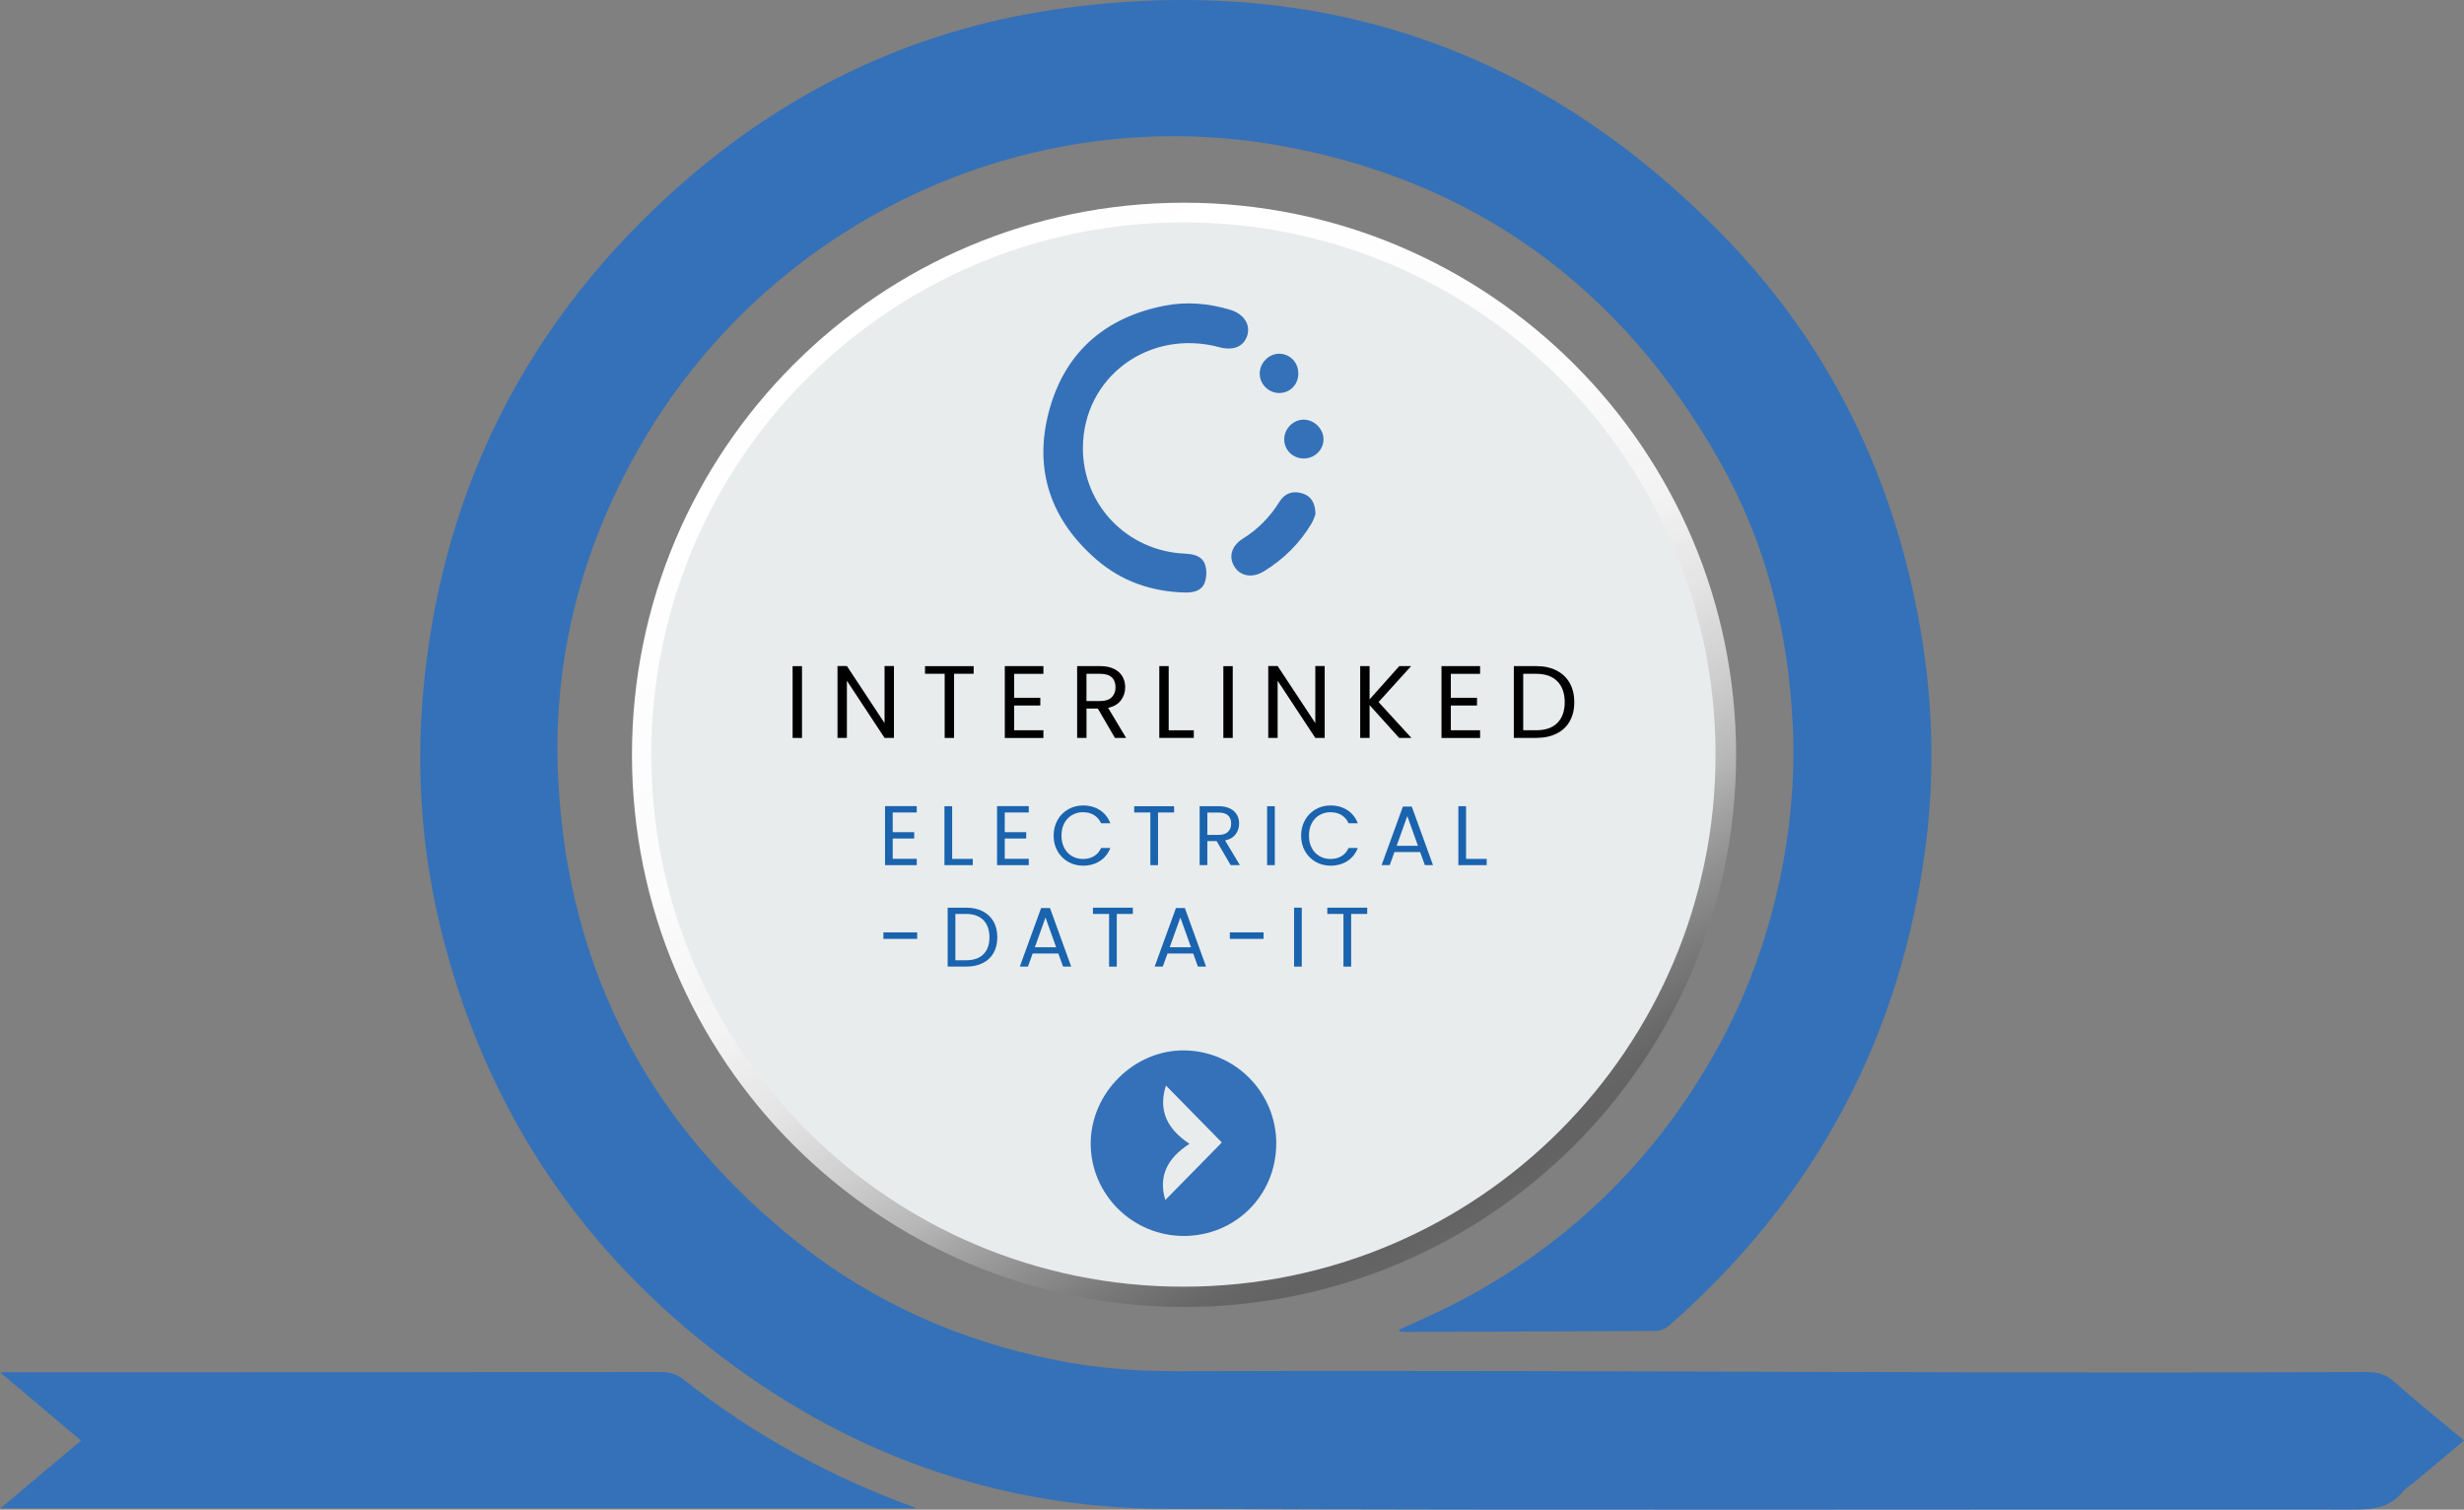 <?xml version="1.0" encoding="UTF-8"?><svg id="Layer_2" xmlns="http://www.w3.org/2000/svg" xmlns:xlink="http://www.w3.org/1999/xlink" viewBox="0 0 582.85 357.1"><rect x="0" y="0" width="582.85" height="357.1" fill="#808080" stroke="none"/><defs><linearGradient id="linear-gradient" x1="214.77" y1="65.43" x2="345.38" y2="291.67" gradientUnits="userSpaceOnUse"><stop offset="0" stop-color="#fff"/><stop offset=".37" stop-color="#fdfdfd" stop-opacity=".99"/><stop offset=".51" stop-color="#f6f6f6" stop-opacity=".97"/><stop offset=".6" stop-color="#eaeaea" stop-opacity=".94"/><stop offset=".68" stop-color="#d9d9d9" stop-opacity=".88"/><stop offset=".75" stop-color="#c3c3c3" stop-opacity=".81"/><stop offset=".8" stop-color="#a8a8a8" stop-opacity=".73"/><stop offset=".86" stop-color="#878787" stop-opacity=".63"/><stop offset=".91" stop-color="#626262" stop-opacity=".51"/><stop offset=".95" stop-color="#373737" stop-opacity=".37"/><stop offset=".99" stop-color="#090909" stop-opacity=".23"/><stop offset="1" stop-color="#000" stop-opacity=".2"/></linearGradient></defs><g id="Layer_1-2"><path d="M330.96,314.52c4.04-1.87,8.14-3.62,12.12-5.63,27.38-13.86,48.45-34.27,63.28-61.12,6.71-12.16,11.4-25.06,14.4-38.61,2.75-12.4,3.89-24.97,3.31-37.61-1.01-22.12-6.39-43.24-17.33-62.54-23.15-40.85-57.7-66.37-104.18-74.6-60.44-10.7-121.35,18.47-151.65,72-13.83,24.43-20.39,50.72-18.83,78.69,2.5,44.87,21.76,81.31,57.06,109.14,17.72,13.97,37.89,22.82,59.95,27.35,9.69,1.99,19.53,2.79,29.44,2.75,19.13-.07,38.26-.06,57.39-.05,15.29,0,30.58.04,45.86.08,31.52.08,63.03.21,94.55.26,27.88.04,55.76,0,83.65-.08,2.45,0,4.35.51,6.26,2.21,5.33,4.73,10.9,9.2,16.61,13.96-3.83,3.22-7.5,6.31-11.17,9.39-1.15.96-2.5,1.75-3.43,2.88-3.08,3.72-7.06,4.09-11.58,4.08-93.76-.09-187.52.22-281.27-.19-40.03-.18-76.03-13.34-107.5-38.11-32.57-25.64-53.77-58.81-63.63-99.06-4.83-19.71-6.01-39.76-3.79-59.95,4.91-44.68,23.99-82.34,56.9-112.81C183.71,22.58,214.76,7.17,250.34,2.13c62.33-8.83,115.61,9.79,158.95,55.35,23.59,24.8,38.07,54.6,44.44,88.31,3.38,17.88,4.11,35.86,1.83,53.84-5.79,45.53-26.09,83.49-60.6,113.8-.85.75-2.17,1.38-3.27,1.38-19.81.14-39.61.18-59.42.24-.4,0-.8-.06-1.2-.1-.03-.14-.07-.28-.1-.43Z" style="fill:#3471b8;"/><path d="M.09,356.78c6.48-5.44,12.62-10.6,19.08-16.02-6.27-5.29-12.44-10.49-19.17-16.17,1.58,0,2.45,0,3.32,0,51.11,0,102.22,0,153.34-.04,1.94,0,3.42.5,4.96,1.71,16.72,13.2,35.17,23.27,55.28,30.51H.09Z" style="fill:#3471b8;"/><path d="M280.08,47.95c-72.13,0-130.59,58.47-130.59,130.6s58.47,130.59,130.59,130.59,130.59-58.47,130.59-130.59-58.47-130.6-130.59-130.6" style="fill:url(#linear-gradient);"/><path d="M279.94,52.6c-69.52,0-125.87,56.36-125.87,125.88s56.35,125.87,125.87,125.87,125.87-56.35,125.87-125.87-56.35-125.88-125.87-125.88" style="fill:#e8ecec;"/><path d="M189.71,157.57v16.98h-2.22v-16.98h2.22Z"/><path d="M211.46,174.54h-2.22l-8.91-13.52v13.52h-2.22v-17h2.22l8.91,13.5v-13.5h2.22v17Z"/><path d="M230.31,157.57v1.8h-4.63v15.18h-2.22v-15.18h-4.65v-1.8h11.5Z"/><path d="M239.89,159.37v5.68h6.19v1.83h-6.19v5.85h6.92v1.83h-9.13v-17h9.13v1.83h-6.92Z"/><path d="M263.73,174.54l-4.04-6.94h-2.68v6.94h-2.22v-16.98h5.48c1.28,0,2.37.22,3.25.66.88.44,1.55,1.03,1.98,1.78.44.75.66,1.6.66,2.56,0,1.17-.34,2.2-1.01,3.09-.67.89-1.68,1.49-3.03,1.78l4.26,7.11h-2.66ZM257.01,165.82h3.26c1.2,0,2.1-.3,2.7-.89s.9-1.38.9-2.38-.3-1.79-.89-2.34c-.59-.55-1.5-.83-2.72-.83h-3.26v6.43Z"/><path d="M276.45,172.74h5.94v1.8h-8.16v-16.98h2.22v15.18Z"/><path d="M291.6,157.57v16.98h-2.22v-16.98h2.22Z"/><path d="M313.35,174.54h-2.22l-8.91-13.52v13.52h-2.22v-17h2.22l8.91,13.5v-13.5h2.22v17Z"/><path d="M330.96,174.54l-6.99-7.75v7.75h-2.22v-16.98h2.22v7.87l7.02-7.87h2.8l-7.7,8.5,7.77,8.48h-2.9Z"/><path d="M343.19,159.37v5.68h6.19v1.83h-6.19v5.85h6.92v1.83h-9.13v-17h9.13v1.83h-6.92Z"/><path d="M368.19,158.6c1.36.69,2.4,1.68,3.12,2.96.72,1.28,1.08,2.79,1.08,4.53s-.36,3.24-1.08,4.52c-.72,1.28-1.76,2.25-3.12,2.92-1.36.67-2.96,1.01-4.81,1.01h-5.29v-16.98h5.29c1.85,0,3.45.34,4.81,1.04ZM368.4,170.98c1.15-1.16,1.73-2.79,1.73-4.88s-.58-3.76-1.74-4.94-2.83-1.78-5.01-1.78h-3.07v13.35h3.07c2.19,0,3.86-.58,5.02-1.74Z"/><path d="M211.17,192.18v4.66h5.08v1.5h-5.08v4.8h5.68v1.5h-7.5v-13.96h7.5v1.5h-5.68Z" style="fill:#1a63ae;"/><path d="M225.23,203.16h4.88v1.48h-6.7v-13.94h1.82v12.46Z" style="fill:#1a63ae;"/><path d="M237.67,192.18v4.66h5.08v1.5h-5.08v4.8h5.68v1.5h-7.5v-13.96h7.5v1.5h-5.68Z" style="fill:#1a63ae;"/><path d="M250.15,193.99c.61-1.09,1.45-1.94,2.51-2.55s2.24-.92,3.53-.92c1.52,0,2.85.37,3.98,1.1s1.96,1.77,2.48,3.12h-2.18c-.39-.84-.94-1.49-1.67-1.94-.73-.45-1.6-.68-2.61-.68s-1.85.23-2.62.68c-.77.45-1.38,1.1-1.82,1.93-.44.83-.66,1.81-.66,2.93s.22,2.08.66,2.91c.44.83,1.05,1.48,1.82,1.93.77.45,1.65.68,2.62.68s1.88-.22,2.61-.67c.73-.45,1.28-1.09,1.67-1.93h2.18c-.52,1.33-1.35,2.36-2.48,3.09s-2.46,1.09-3.98,1.09c-1.29,0-2.47-.3-3.53-.91s-1.9-1.45-2.51-2.53-.92-2.3-.92-3.66.31-2.58.92-3.67Z" style="fill:#1a63ae;"/><path d="M277.73,190.7v1.48h-3.8v12.46h-1.82v-12.46h-3.82v-1.48h9.44Z" style="fill:#1a63ae;"/><path d="M291.11,204.64l-3.32-5.7h-2.2v5.7h-1.82v-13.94h4.5c1.05,0,1.94.18,2.67.54.73.36,1.27.85,1.63,1.46.36.61.54,1.31.54,2.1,0,.96-.28,1.81-.83,2.54s-1.38,1.22-2.49,1.46l3.5,5.84h-2.18ZM285.59,197.48h2.68c.99,0,1.73-.24,2.22-.73.49-.49.74-1.14.74-1.95s-.24-1.47-.73-1.92c-.49-.45-1.23-.68-2.23-.68h-2.68v5.28Z" style="fill:#1a63ae;"/><path d="M301.55,190.7v13.94h-1.82v-13.94h1.82Z" style="fill:#1a63ae;"/><path d="M308.69,193.99c.61-1.09,1.45-1.94,2.51-2.55s2.24-.92,3.53-.92c1.52,0,2.85.37,3.98,1.1s1.96,1.77,2.48,3.12h-2.18c-.39-.84-.94-1.49-1.67-1.94-.73-.45-1.6-.68-2.61-.68s-1.85.23-2.62.68c-.77.45-1.38,1.1-1.82,1.93-.44.83-.66,1.81-.66,2.93s.22,2.08.66,2.91c.44.83,1.05,1.48,1.82,1.93.77.45,1.65.68,2.62.68s1.88-.22,2.61-.67c.73-.45,1.28-1.09,1.67-1.93h2.18c-.52,1.33-1.35,2.36-2.48,3.09s-2.46,1.09-3.98,1.09c-1.29,0-2.47-.3-3.53-.91s-1.9-1.45-2.51-2.53-.92-2.3-.92-3.66.31-2.58.92-3.67Z" style="fill:#1a63ae;"/><path d="M335.93,201.54h-6.08l-1.12,3.1h-1.92l5.04-13.86h2.1l5.02,13.86h-1.92l-1.12-3.1ZM335.41,200.06l-2.52-7.04-2.52,7.04h5.04Z" style="fill:#1a63ae;"/><path d="M346.79,203.16h4.88v1.48h-6.7v-13.94h1.82v12.46Z" style="fill:#1a63ae;"/><path d="M216.95,220.54v1.54h-7.98v-1.54h7.98Z" style="fill:#1a63ae;"/><path d="M232.46,215.55c1.11.57,1.97,1.38,2.56,2.43.59,1.05.89,2.29.89,3.72s-.3,2.66-.89,3.71c-.59,1.05-1.45,1.85-2.56,2.4-1.11.55-2.43.83-3.95.83h-4.34v-13.94h4.34c1.52,0,2.84.28,3.95.85ZM232.63,225.71c.95-.95,1.42-2.29,1.42-4.01s-.48-3.09-1.43-4.06c-.95-.97-2.32-1.46-4.11-1.46h-2.52v10.96h2.52c1.8,0,3.17-.48,4.12-1.43Z" style="fill:#1a63ae;"/><path d="M250.35,225.54h-6.08l-1.12,3.1h-1.92l5.04-13.86h2.1l5.02,13.86h-1.92l-1.12-3.1ZM249.83,224.06l-2.52-7.04-2.52,7.04h5.04Z" style="fill:#1a63ae;"/><path d="M267.97,214.7v1.48h-3.8v12.46h-1.82v-12.46h-3.82v-1.48h9.44Z" style="fill:#1a63ae;"/><path d="M282.25,225.54h-6.08l-1.12,3.1h-1.92l5.04-13.86h2.1l5.02,13.86h-1.92l-1.12-3.1ZM281.73,224.06l-2.52-7.04-2.52,7.04h5.04Z" style="fill:#1a63ae;"/><path d="M298.89,220.54v1.54h-7.98v-1.54h7.98Z" style="fill:#1a63ae;"/><path d="M307.93,214.7v13.94h-1.82v-13.94h1.82Z" style="fill:#1a63ae;"/><path d="M323.41,214.7v1.48h-3.8v12.46h-1.82v-12.46h-3.82v-1.48h9.44Z" style="fill:#1a63ae;"/><path d="M256.15,105.99c0,13.46,10.47,24.35,24.12,24.97,2.08.09,4.01.52,4.74,2.48.49,1.32.44,3.13-.07,4.45-.73,1.88-2.66,2.31-4.62,2.26-7.85-.18-14.94-2.62-20.87-7.72-10.89-9.37-15.02-21.31-11.31-35.19,3.71-13.87,13.22-22.16,27.32-24.93,5.2-1.02,10.45-.57,15.55.97,3.23.97,4.85,3.5,4.01,6.12-.83,2.59-3.3,3.61-6.57,2.73-16.64-4.48-32.28,7.08-32.29,23.85Z" style="fill:#3471b8;"/><path d="M311.17,121.62c-.18.43-.45,1.4-.94,2.22-2.82,4.71-6.62,8.48-11.32,11.33-2.72,1.65-5.58,1.12-6.97-1.23-1.36-2.29-.61-4.87,2.07-6.54,3.59-2.24,6.45-5.17,8.67-8.76,1.28-2.06,3.25-2.61,5.41-1.93,2,.63,3.05,2.19,3.08,4.91Z" style="fill:#3471b8;"/><path d="M308.5,108.45c-2.57.04-4.63-1.87-4.72-4.39-.09-2.57,2.09-4.82,4.65-4.8,2.44.02,4.63,2.18,4.64,4.61.02,2.49-2.03,4.53-4.58,4.58Z" style="fill:#3471b8;"/><path d="M307.12,88.3c.02,2.59-1.89,4.6-4.42,4.66-2.59.06-4.77-2.1-4.72-4.7.05-2.47,2.21-4.62,4.63-4.59,2.53.03,4.48,2.03,4.5,4.63Z" style="fill:#3471b8;"/><path d="M301.89,270.56c-.04,12.2-9.69,21.8-21.89,21.79-12.1-.01-21.98-9.82-22-21.83-.02-11.97,10.28-22.22,22.17-22.06,12.09.16,21.76,10,21.73,22.11ZM275.8,256.75c-1.9,5.97.33,10.33,5.57,13.81-5.4,3.45-7.37,7.81-5.72,13.29,4.48-4.55,9.03-9.19,13.37-13.61-4.07-4.15-8.58-8.75-13.23-13.48Z" style="fill:#3471b8;"/></g></svg>